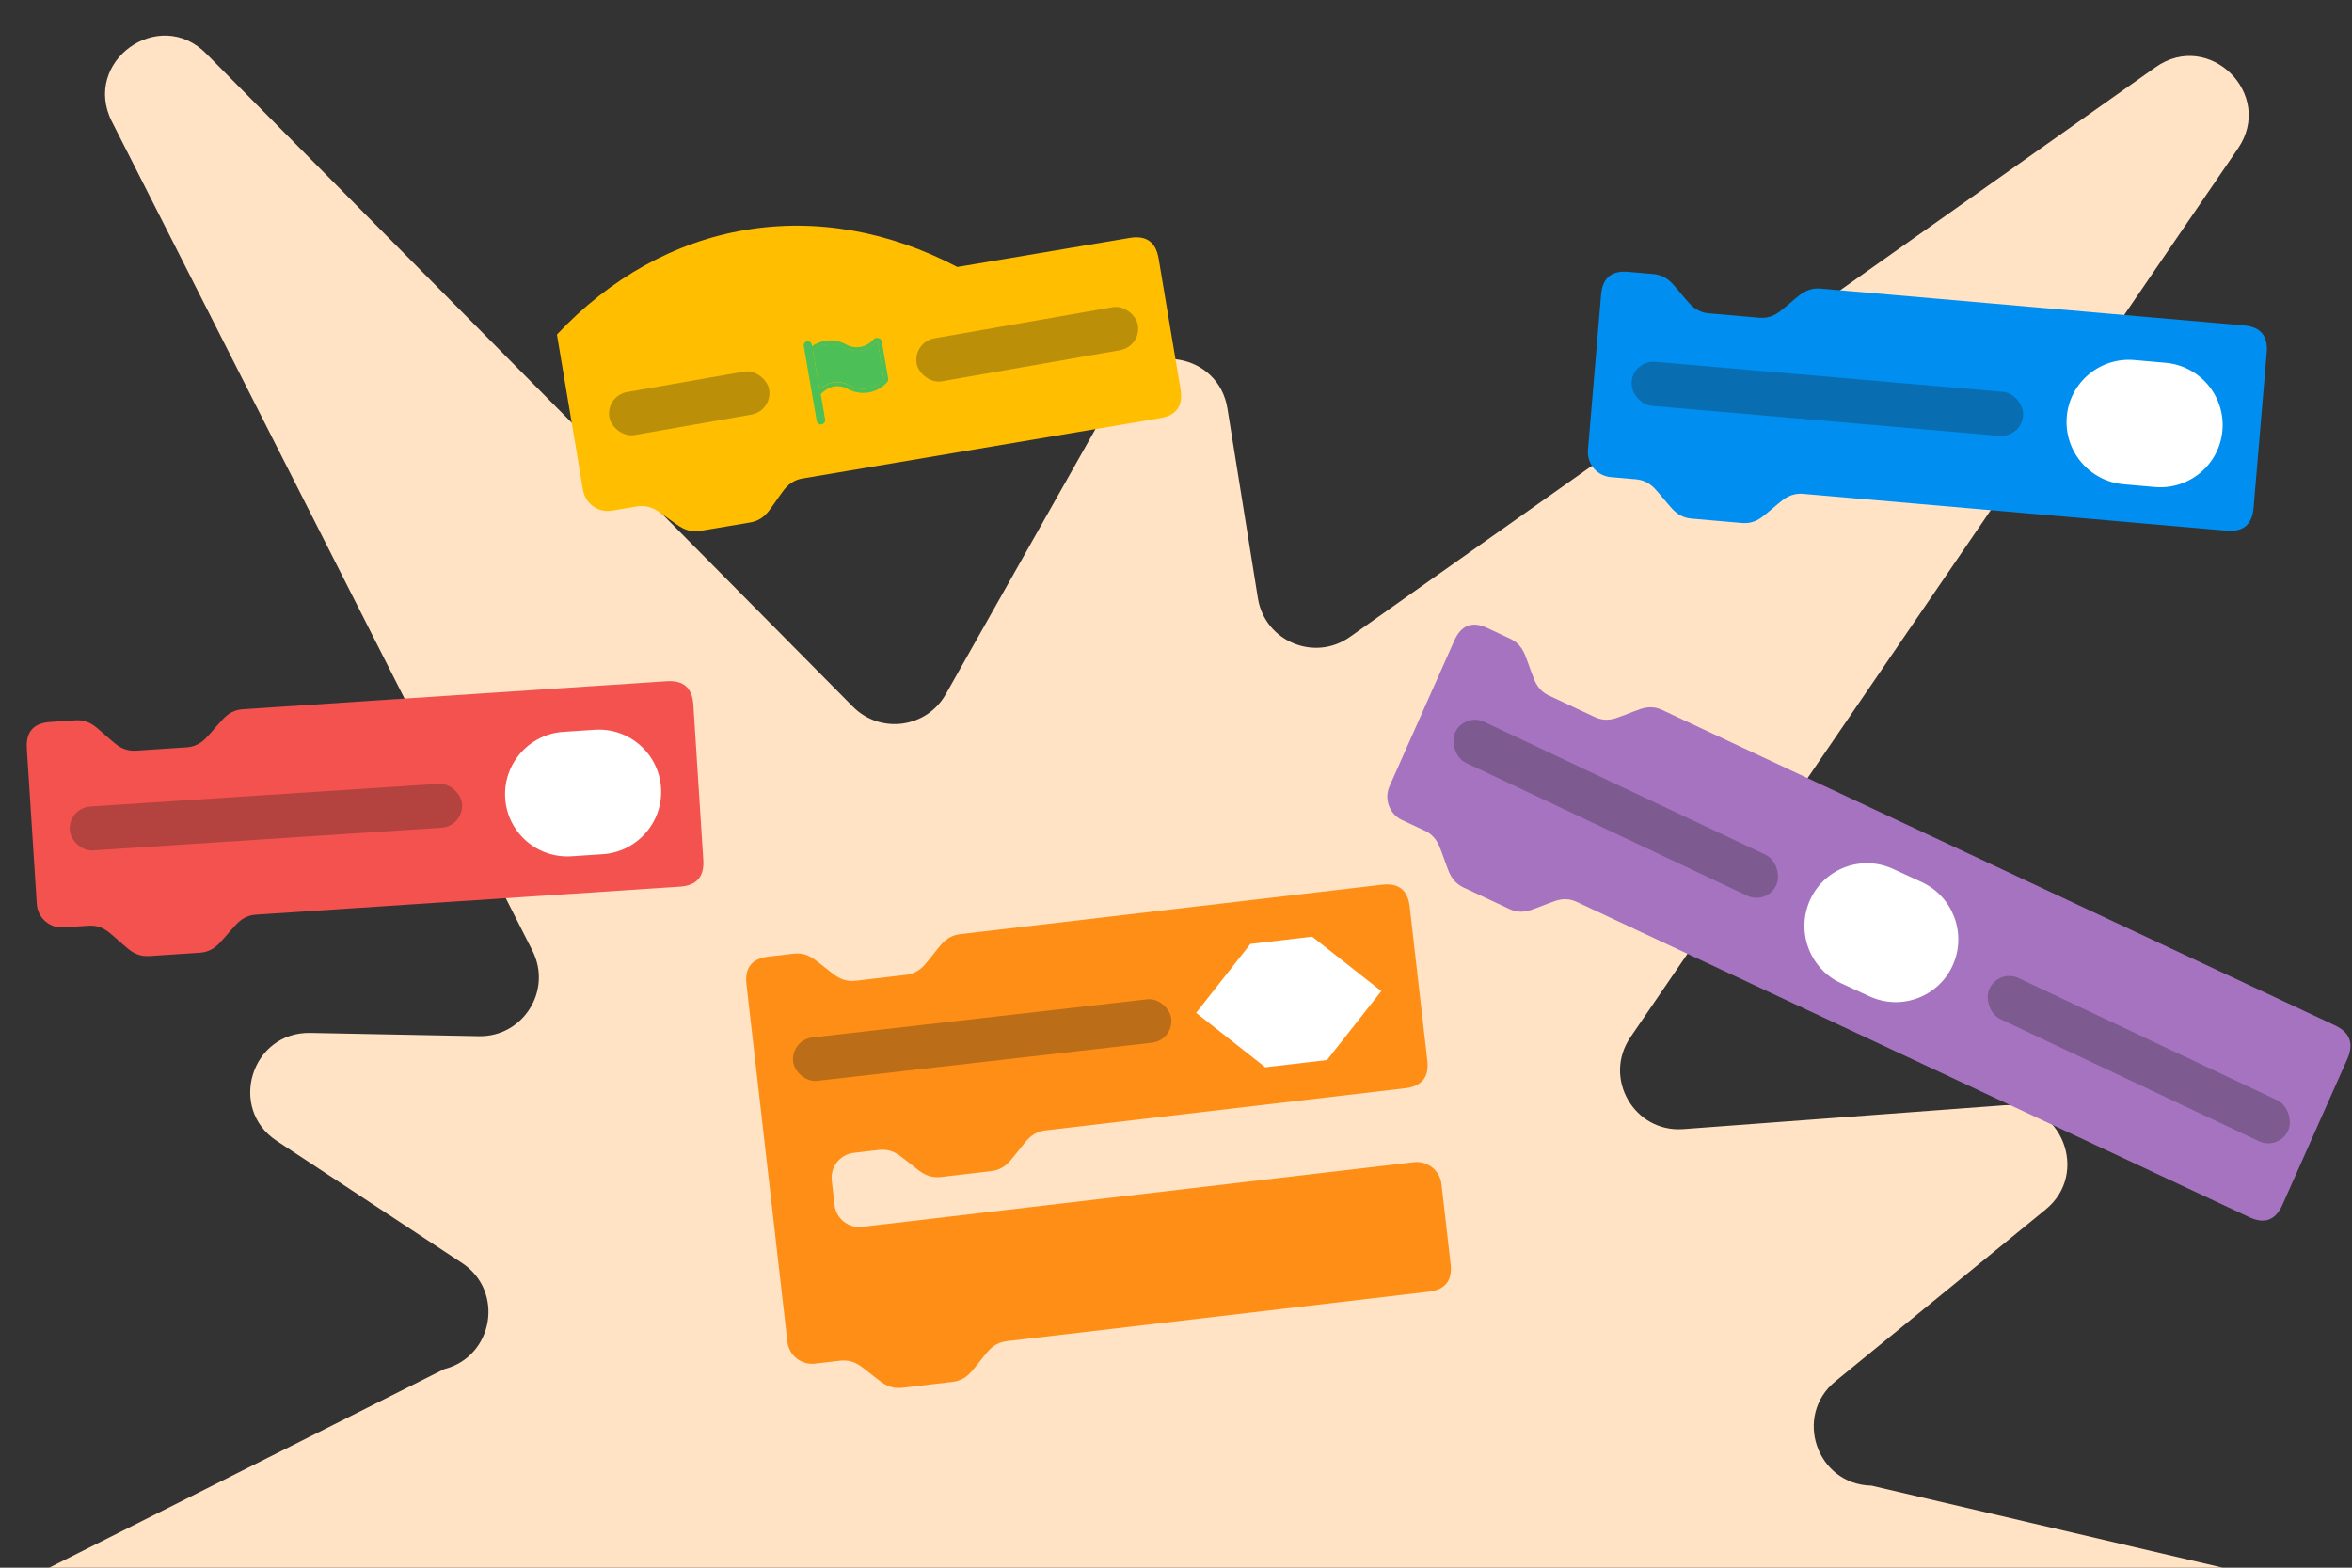 <svg width="570" height="380" viewBox="0 0 570 380" fill="none" xmlns="http://www.w3.org/2000/svg">
<rect x="0" y="0" width="570" height="380" fill="#333333" stroke="none"/>
<g clip-path="url(#clip0_3599_33967)">
<path d="M234.987 415.722L1.025 411.711C-11.851 406.635 -10.662 388.014 2.755 384.612L107.613 331.876C119.622 328.831 122.302 312.954 111.957 306.135L67.076 276.552C55.149 268.689 60.914 250.1 75.194 250.376L116.052 251.167C126.801 251.374 133.903 240.041 129.035 230.444L27.115 29.468C19.76 14.966 38.504 1.413 49.942 12.966L206.693 171.286C213.345 178.006 224.569 176.496 229.219 168.258L270.985 94.25C277.614 82.503 295.318 85.675 297.457 98.993L304.851 145.016C306.524 155.433 318.526 160.485 327.136 154.395L522.386 16.301C535.362 7.123 551.335 22.874 542.362 36.002L395.129 251.416C388.384 261.284 396.027 274.577 407.936 273.693L485.685 267.911C499.579 266.878 506.537 284.364 495.743 293.184L444.819 334.8C434.552 343.191 440.281 359.838 453.531 360.109L564.502 386.036C579.36 386.341 583.88 406.36 570.601 413.041L328.661 414.228C326.726 415.202 324.594 415.722 322.43 415.748L240.375 416.713C238.532 416.734 236.703 416.398 234.987 415.722Z" fill="#FFE3C4"/>
<path d="M6.501 181.438C6.242 177.414 8.126 175.27 12.152 175.004L18.19 174.605C21.209 174.405 22.815 175.814 24.422 177.223L26.831 179.337C28.438 180.746 30.044 182.155 33.063 181.955L45.14 181.157C48.159 180.958 49.572 179.349 50.984 177.741L53.104 175.328C54.516 173.72 55.929 172.111 58.948 171.912L161.599 165.13C165.625 164.864 167.767 166.743 168.025 170.766L170.445 208.483C170.703 212.506 168.82 214.651 164.794 214.917L62.143 221.699C59.124 221.898 57.711 223.507 56.298 225.115L54.179 227.528C52.767 229.136 51.354 230.745 48.335 230.944L36.258 231.742C33.239 231.942 31.633 230.533 30.026 229.124L27.617 227.01C26.01 225.601 24.404 224.192 21.385 224.392L15.346 224.791C13.745 224.897 12.168 224.362 10.963 223.305C9.758 222.248 9.024 220.755 8.921 219.155L6.501 181.438Z" fill="#F3524F"/>
<rect opacity="0.3" width="95.267" height="10.664" rx="5.332" transform="matrix(0.998 -0.065 0.063 0.998 16.564 195.841)" fill="#212121"/>
<path d="M144.119 176.895L136.566 177.397C128.224 177.95 121.896 185.151 122.433 193.479C122.97 201.807 130.169 208.109 138.511 207.555L146.064 207.054C154.406 206.5 160.734 199.3 160.197 190.972C159.66 182.644 152.462 176.342 144.119 176.895Z" fill="white"/>
<path d="M388.021 71.399C388.361 67.379 390.541 65.543 394.561 65.893L400.591 66.417C403.607 66.68 404.987 68.319 406.367 69.958L408.437 72.416C409.817 74.055 411.197 75.694 414.212 75.957L426.273 77.006C429.288 77.268 430.923 75.891 432.558 74.515L435.011 72.45C436.646 71.073 438.281 69.697 441.296 69.959L543.812 78.878C547.832 79.228 549.672 81.413 549.332 85.434L546.145 123.13C545.805 127.151 543.625 128.986 539.604 128.636L437.089 119.717C434.074 119.455 432.438 120.831 430.803 122.208L428.351 124.273C426.716 125.65 425.081 127.026 422.065 126.764L410.005 125.715C406.99 125.452 405.609 123.813 404.229 122.174L402.159 119.716C400.779 118.077 399.399 116.438 396.384 116.176L390.354 115.651C388.754 115.512 387.274 114.743 386.239 113.513C385.204 112.284 384.698 110.694 384.833 109.095L388.021 71.399Z" fill="#008FF0"/>
<rect opacity="0.3" width="95.274" height="10.708" rx="5.354" transform="matrix(0.996 0.086 -0.082 0.997 395.846 87.243)" fill="#212121"/>
<path d="M524.791 87.931L517.246 87.272C508.913 86.543 501.583 92.695 500.875 101.012C500.167 109.329 506.35 116.662 514.683 117.39L522.228 118.05C530.562 118.778 537.892 112.626 538.599 104.309C539.307 95.992 533.125 88.66 524.791 87.931Z" fill="white"/>
<path d="M352.438 155.288C354.111 151.529 356.773 150.505 360.426 152.218L365.905 154.786C368.644 156.071 369.386 158.123 370.129 160.175L371.242 163.253C371.985 165.305 372.727 167.357 375.467 168.641L386.424 173.778C389.163 175.063 391.16 174.295 393.157 173.527L396.152 172.376C398.149 171.608 400.146 170.84 402.885 172.125L565.874 248.542C569.527 250.254 570.517 252.99 568.844 256.75L553.164 291.997C551.492 295.756 548.829 296.78 545.177 295.068L382.188 218.65C379.448 217.366 377.452 218.134 375.455 218.901L372.459 220.053C370.463 220.821 368.466 221.588 365.726 220.304L354.769 215.167C352.03 213.883 351.287 211.83 350.545 209.778L349.431 206.7C348.689 204.648 347.946 202.596 345.207 201.312L339.728 198.743C338.275 198.062 337.146 196.815 336.589 195.275C336.032 193.736 336.093 192.031 336.759 190.535L352.438 155.288Z" fill="#A573BF"/>
<rect opacity="0.3" width="86.183" height="10.876" rx="5.438" transform="matrix(0.904 0.427 -0.402 0.916 354.795 172.665)" fill="#212121"/>
<rect opacity="0.3" width="80.138" height="10.869" rx="5.434" transform="matrix(0.904 0.427 -0.403 0.916 484.301 234.769)" fill="#212121"/>
<path d="M465.696 213.801L458.785 210.625C451.15 207.115 442.142 210.476 438.665 218.13C435.188 225.784 438.558 234.834 446.192 238.343L453.104 241.52C460.739 245.029 469.747 241.669 473.224 234.014C476.701 226.36 473.331 217.311 465.696 213.801Z" fill="white"/>
<path d="M180.902 238.564C180.446 234.578 182.221 232.351 186.226 231.881L192.234 231.177C195.239 230.825 196.912 232.143 198.585 233.462L201.095 235.44C202.768 236.759 204.442 238.077 207.446 237.725L219.462 236.317C222.467 235.965 223.797 234.294 225.128 232.623L227.125 230.117C228.456 228.446 229.787 226.775 232.791 226.423L334.933 214.45C338.938 213.98 341.169 215.739 341.626 219.725L345.905 257.093C346.361 261.079 344.587 263.307 340.581 263.777L253.46 273.989C250.456 274.341 249.125 276.012 247.794 277.683L245.797 280.189C244.467 281.86 243.136 283.531 240.131 283.883L228.115 285.291C225.111 285.644 223.437 284.325 221.764 283.006L219.254 281.028C217.581 279.71 215.908 278.391 212.904 278.743L206.895 279.447C205.302 279.634 203.846 280.443 202.847 281.697C201.849 282.95 201.39 284.545 201.571 286.131L202.256 292.11C202.438 293.695 203.245 295.142 204.5 296.131C205.755 297.12 207.356 297.571 208.949 297.384L342.635 281.714C344.228 281.527 345.829 281.978 347.084 282.967C348.339 283.956 349.146 285.403 349.328 286.988L351.553 306.42C352.009 310.406 350.235 312.634 346.229 313.104L244.087 325.077C241.083 325.429 239.752 327.1 238.421 328.77L236.425 331.277C235.094 332.947 233.763 334.618 230.759 334.97L218.742 336.379C215.738 336.731 214.065 335.412 212.391 334.094L209.882 332.116C208.208 330.797 206.535 329.478 203.531 329.831L197.523 330.535C195.929 330.722 194.329 330.271 193.073 329.282C191.818 328.292 191.011 326.846 190.83 325.26L180.902 238.564Z" fill="#FE8E15"/>
<path d="M303.031 228.8L317.991 227.042L334.754 240.235L321.598 256.945L306.639 258.703L289.876 245.51L303.031 228.8Z" fill="white"/>
<rect opacity="0.3" x="191.62" y="252.076" width="92.219" height="10.582" rx="5.291" transform="rotate(-6.502 191.62 252.076)" fill="#212121"/>
<path d="M135.478 84.106L134.973 81.092C147.842 67.363 163.584 58.622 180.618 55.748C197.651 52.874 215.376 55.969 232.011 64.721L273.812 57.669C277.793 56.997 280.12 58.67 280.793 62.688L286.094 94.33C286.767 98.348 285.113 100.693 281.132 101.364L194.545 115.972C191.559 116.476 190.319 118.235 189.078 119.993L187.218 122.631C185.977 124.39 184.737 126.148 181.751 126.652L169.808 128.667C166.822 129.171 165.077 127.916 163.331 126.661L160.713 124.779C158.968 123.524 157.223 122.269 154.237 122.773L148.265 123.78C146.682 124.047 145.056 123.669 143.747 122.727C142.438 121.786 141.552 120.359 141.284 118.761L135.478 84.106Z" fill="#FFBF00"/>
<path d="M212.755 81.951C212.334 81.824 211.865 82.005 211.624 82.346C209.951 84.233 207.234 84.704 205.026 83.491C202.477 82.038 199.208 82.206 196.805 83.92L196.738 83.533C196.638 82.952 196.086 82.648 195.601 82.733C195.116 82.817 194.698 83.288 194.798 83.87L197.937 102.08C198.02 102.565 198.589 102.965 199.074 102.881L199.171 102.864C199.656 102.78 200.058 102.211 199.974 101.727L198.906 95.527C199.759 94.681 200.743 94.011 201.988 93.696C203.152 93.493 204.383 93.679 205.487 94.285C208.685 96.025 212.664 95.335 214.997 92.635C215.254 92.391 215.301 92.084 215.234 91.696L213.698 82.784C213.615 82.3 213.257 81.963 212.755 81.951ZM214.167 91.881C212.092 94.337 208.599 94.943 205.839 93.426C204.621 92.74 203.179 92.491 201.724 92.744C200.576 93.043 199.576 93.615 198.608 94.382L196.989 84.986C199.181 83.209 202.142 82.994 204.561 84.27C207.207 85.707 210.409 85.151 212.42 82.907L212.614 82.873L212.728 82.953L214.167 91.881Z" fill="#4CBF56"/>
<path d="M212.743 83.015L214.159 91.867L214.176 91.964C212.083 94.323 208.59 94.923 205.832 93.399C204.616 92.709 203.174 92.457 201.719 92.707C200.571 93.005 199.571 93.577 198.603 94.343L196.99 84.926C199.183 83.149 202.143 82.94 204.56 84.223C207.205 85.667 210.406 85.116 212.419 82.871L212.613 82.838C212.629 82.935 212.726 82.918 212.743 83.015Z" fill="#4CBF56"/>
<rect opacity="0.3" x="146.762" y="95.938" width="39.307" height="10.582" rx="5.291" transform="rotate(-9.908 146.762 95.938)" fill="#212121"/>
<rect opacity="0.3" x="221.233" y="82.915" width="54.425" height="10.582" rx="5.291" transform="rotate(-9.908 221.233 82.915)" fill="#212121"/>
</g>
<defs>
<clipPath id="clip0_3599_33967">
<rect width="570" height="380" fill="white"/>
</clipPath>
</defs>
</svg>
